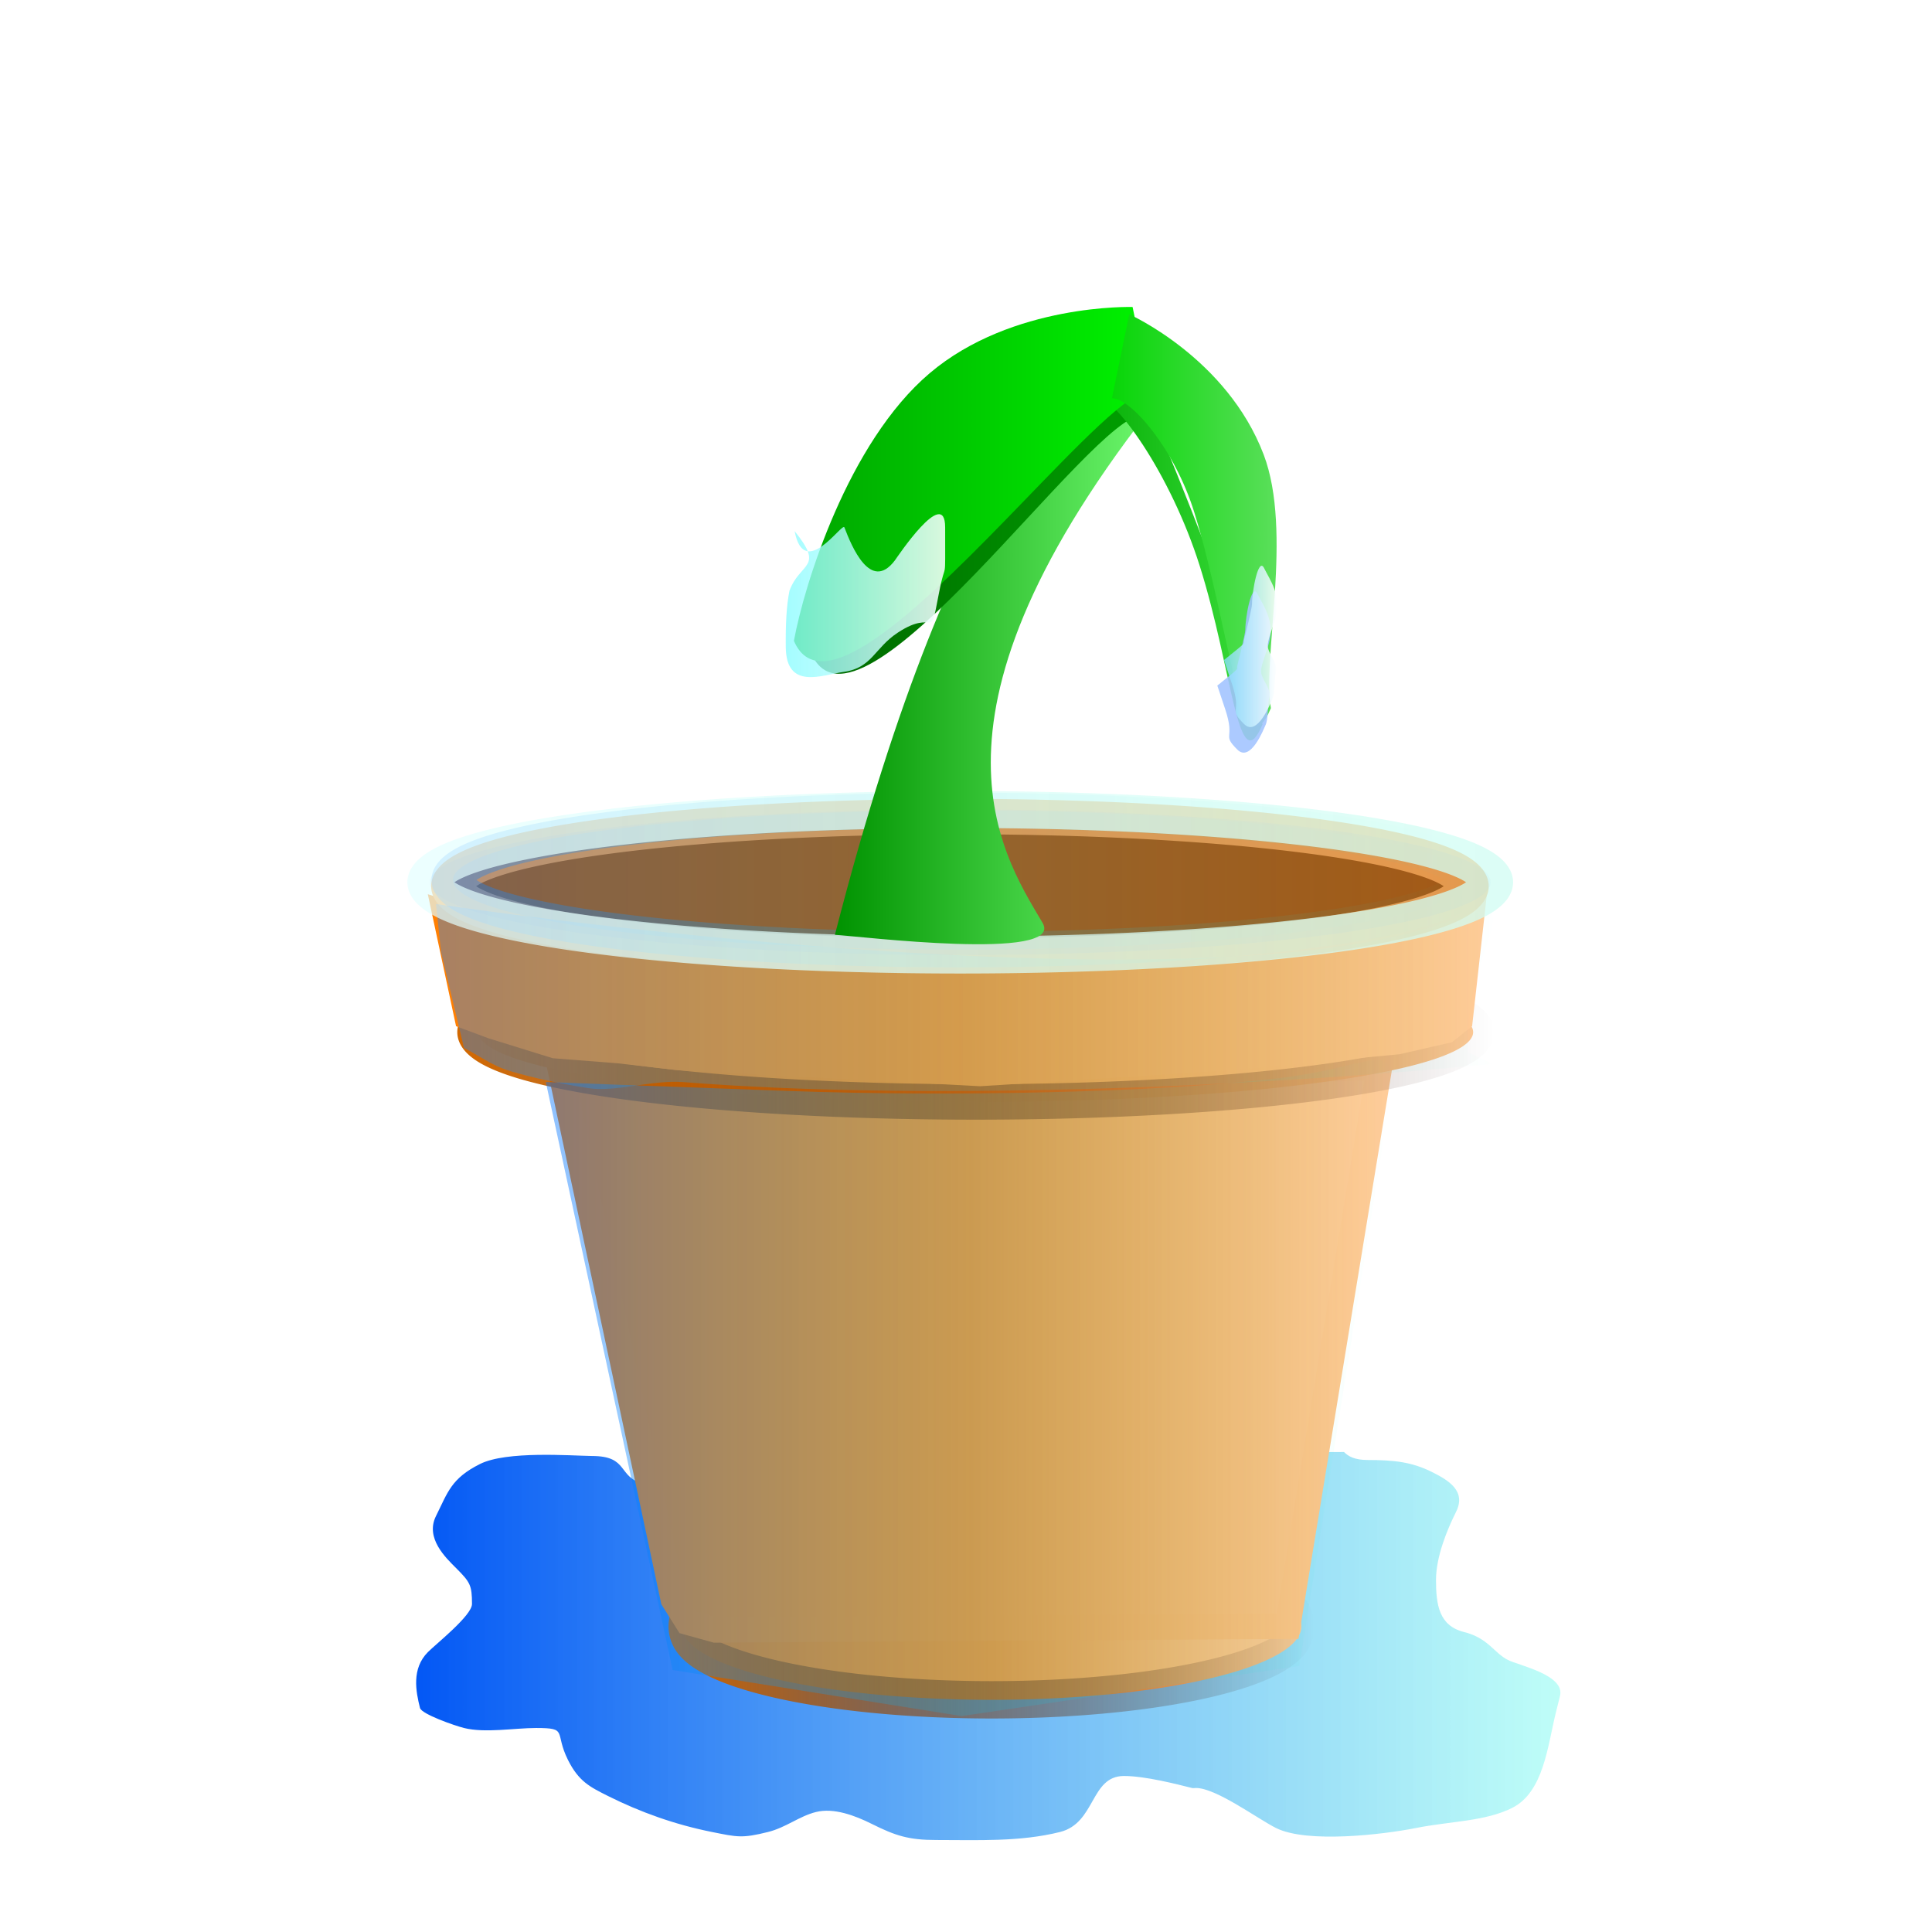 <?xml version="1.0" encoding="UTF-8" standalone="no"?>
<!-- Created with Inkscape (http://www.inkscape.org/) -->
<svg
   xmlns:dc="http://purl.org/dc/elements/1.1/"
   xmlns:cc="http://creativecommons.org/ns#"
   xmlns:rdf="http://www.w3.org/1999/02/22-rdf-syntax-ns#"
   xmlns:svg="http://www.w3.org/2000/svg"
   xmlns="http://www.w3.org/2000/svg"
   xmlns:xlink="http://www.w3.org/1999/xlink"
   xmlns:sodipodi="http://sodipodi.sourceforge.net/DTD/sodipodi-0.dtd"
   xmlns:inkscape="http://www.inkscape.org/namespaces/inkscape"
   width="76"
   height="76"
   id="svg2"
   sodipodi:version="0.32"
   inkscape:version="0.46"
   version="1.0"
   sodipodi:docname="cold-plant-less-blurry.svg"
   inkscape:output_extension="org.inkscape.output.svg.inkscape"
   inkscape:export-filename="/home/sarah/git/garden/images/cold-plant.png"
   inkscape:export-xdpi="85.263161"
   inkscape:export-ydpi="85.263161">
  <defs
     id="defs4">
    <filter
       inkscape:collect="always"
       id="filter5366">
      <feGaussianBlur
         inkscape:collect="always"
         stdDeviation="0.113"
         id="feGaussianBlur5368" />
    </filter>
    <filter
       inkscape:collect="always"
       id="filter5302">
      <feGaussianBlur
         inkscape:collect="always"
         stdDeviation="0.127"
         id="feGaussianBlur5304" />
    </filter>
    <filter
       inkscape:collect="always"
       id="filter5434">
      <feGaussianBlur
         inkscape:collect="always"
         stdDeviation="0.159"
         id="feGaussianBlur5436" />
    </filter>
    <filter
       inkscape:collect="always"
       id="filter5476">
      <feGaussianBlur
         inkscape:collect="always"
         stdDeviation="0.124"
         id="feGaussianBlur5478" />
    </filter>
    <linearGradient
       inkscape:collect="always"
       xlink:href="#linearGradient3263"
       id="linearGradient5474"
       x1="16.651"
       y1="38.944"
       x2="59.034"
       y2="38.944"
       gradientUnits="userSpaceOnUse" />
    <filter
       inkscape:collect="always"
       id="filter5504">
      <feGaussianBlur
         inkscape:collect="always"
         stdDeviation="0.047"
         id="feGaussianBlur5506" />
    </filter>
    <linearGradient
       id="linearGradient4084">
      <stop
         id="stop4086"
         offset="0"
         style="stop-color:#00797c;stop-opacity:0.941;" />
      <stop
         style="stop-color:#18cabb;stop-opacity:0.878;"
         offset="1"
         id="stop4088" />
    </linearGradient>
    <linearGradient
       id="linearGradient3994">
      <stop
         style="stop-color:#00797c;stop-opacity:0.941;"
         offset="0"
         id="stop3996" />
      <stop
         id="stop3998"
         offset="1"
         style="stop-color:#adf5ef;stop-opacity:0.878;" />
    </linearGradient>
    <linearGradient
       id="linearGradient3775">
      <stop
         id="stop3777"
         offset="0"
         style="stop-color:#87ddff;stop-opacity:0.776;" />
      <stop
         style="stop-color:#ffffff;stop-opacity:0.878;"
         offset="1"
         id="stop3779" />
    </linearGradient>
    <linearGradient
       id="linearGradient3759">
      <stop
         style="stop-color:#87fcff;stop-opacity:0.774;"
         offset="0"
         id="stop3761" />
      <stop
         id="stop3763"
         offset="1"
         style="stop-color:#f7fffd;stop-opacity:0.878;" />
    </linearGradient>
    <linearGradient
       id="linearGradient3730">
      <stop
         id="stop3732"
         offset="0"
         style="stop-color:#e5ffff;stop-opacity:0.696;" />
      <stop
         style="stop-color:#d1fdf3;stop-opacity:0.757;"
         offset="1"
         id="stop3734" />
    </linearGradient>
    <linearGradient
       id="linearGradient3716">
      <stop
         id="stop3718"
         offset="0"
         style="stop-color:#1c83ff;stop-opacity:0.383;" />
      <stop
         style="stop-color:#27ffcd;stop-opacity:0;"
         offset="1"
         id="stop3720" />
    </linearGradient>
    <linearGradient
       id="linearGradient3662">
      <stop
         style="stop-color:#1c83ff;stop-opacity:0.243;"
         offset="0"
         id="stop3664" />
      <stop
         id="stop3666"
         offset="1"
         style="stop-color:#27ffcd;stop-opacity:0;" />
    </linearGradient>
    <linearGradient
       id="linearGradient3656">
      <stop
         style="stop-color:#0055f5;stop-opacity:1;"
         offset="0"
         id="stop3658" />
      <stop
         style="stop-color:#00e7c9;stop-opacity:0.2;"
         offset="1"
         id="stop3660" />
    </linearGradient>
    <linearGradient
       id="linearGradient3634">
      <stop
         id="stop3636"
         offset="0"
         style="stop-color:#0073ff;stop-opacity:0.435;" />
      <stop
         style="stop-color:#27ffcd;stop-opacity:0;"
         offset="1"
         id="stop3638" />
    </linearGradient>
    <linearGradient
       id="linearGradient3613">
      <stop
         id="stop3615"
         offset="0"
         style="stop-color:#0055f5;stop-opacity:1;" />
      <stop
         id="stop3617"
         offset="1"
         style="stop-color:#abfff5;stop-opacity:0.748;" />
    </linearGradient>
    <linearGradient
       id="linearGradient3527">
      <stop
         id="stop3529"
         offset="0"
         style="stop-color:#5bff5b;stop-opacity:1;" />
      <stop
         style="stop-color:#36d936;stop-opacity:1;"
         offset="0.5"
         id="stop3531" />
      <stop
         style="stop-color:#00a900;stop-opacity:1;"
         offset="1"
         id="stop3533" />
    </linearGradient>
    <linearGradient
       id="linearGradient3469">
      <stop
         style="stop-color:#006600;stop-opacity:1;"
         offset="0"
         id="stop3471" />
      <stop
         style="stop-color:#009b00;stop-opacity:1;"
         offset="1"
         id="stop3473" />
    </linearGradient>
    <linearGradient
       id="linearGradient3457">
      <stop
         id="stop3459"
         offset="0"
         style="stop-color:#00ad00;stop-opacity:1;" />
      <stop
         id="stop3461"
         offset="1"
         style="stop-color:#00f000;stop-opacity:1;" />
    </linearGradient>
    <linearGradient
       id="linearGradient3441">
      <stop
         style="stop-color:#b4ffb4;stop-opacity:1;"
         offset="0"
         id="stop3447" />
      <stop
         id="stop3463"
         offset="0.5"
         style="stop-color:#54de54;stop-opacity:1;" />
      <stop
         id="stop3445"
         offset="1"
         style="stop-color:#00d500;stop-opacity:1;" />
    </linearGradient>
    <linearGradient
       id="linearGradient3373">
      <stop
         id="stop3375"
         offset="0"
         style="stop-color:#d26800;stop-opacity:1;" />
      <stop
         id="stop3377"
         offset="1"
         style="stop-color:#8a0000;stop-opacity:0.165;" />
    </linearGradient>
    <linearGradient
       id="linearGradient3305">
      <stop
         id="stop3307"
         offset="0"
         style="stop-color:#ff7e00;stop-opacity:1;" />
      <stop
         style="stop-color:#ff9227;stop-opacity:1;"
         offset="0.5"
         id="stop3309" />
      <stop
         id="stop3311"
         offset="1"
         style="stop-color:#ffba75;stop-opacity:1;" />
    </linearGradient>
    <linearGradient
       id="linearGradient3263">
      <stop
         style="stop-color:#ff7e00;stop-opacity:1;"
         offset="0"
         id="stop3265" />
      <stop
         id="stop3271"
         offset="0.5"
         style="stop-color:#ff9227;stop-opacity:1;" />
      <stop
         style="stop-color:#ffcd9b;stop-opacity:1;"
         offset="1"
         id="stop3267" />
    </linearGradient>
    <linearGradient
       id="linearGradient3255">
      <stop
         style="stop-color:#d26800;stop-opacity:1;"
         offset="0"
         id="stop3257" />
      <stop
         style="stop-color:#230000;stop-opacity:0;"
         offset="1"
         id="stop3259" />
    </linearGradient>
    <linearGradient
       id="linearGradient3247">
      <stop
         style="stop-color:#ff7e00;stop-opacity:1;"
         offset="0"
         id="stop3249" />
      <stop
         style="stop-color:#ff7e00;stop-opacity:1;"
         offset="1"
         id="stop3251" />
    </linearGradient>
    <linearGradient
       id="linearGradient3239">
      <stop
         style="stop-color:#009200;stop-opacity:1;"
         offset="0"
         id="stop3241" />
      <stop
         style="stop-color:#75ff75;stop-opacity:1;"
         offset="1"
         id="stop3243" />
    </linearGradient>
    <inkscape:perspective
       sodipodi:type="inkscape:persp3d"
       inkscape:vp_x="0 : 526.18109 : 1"
       inkscape:vp_y="6.1230318e-14 : 1000 : 0"
       inkscape:vp_z="744.09448 : 526.18109 : 1"
       inkscape:persp3d-origin="372.04724 : 350.78739 : 1"
       id="perspective10" />
    <filter
       inkscape:collect="always"
       id="filter3493"
       x="-0.035"
       width="1.071"
       y="-0.173"
       height="1.345">
      <feGaussianBlur
         inkscape:collect="always"
         stdDeviation="0.362"
         id="feGaussianBlur3495" />
    </filter>
    <linearGradient
       inkscape:collect="always"
       xlink:href="#linearGradient3263"
       id="linearGradient3253"
       x1="22.788"
       y1="59.872"
       x2="47.39"
       y2="59.872"
       gradientUnits="userSpaceOnUse" />
    <linearGradient
       inkscape:collect="always"
       xlink:href="#linearGradient3255"
       id="linearGradient3261"
       x1="22.788"
       y1="59.872"
       x2="47.39"
       y2="59.872"
       gradientUnits="userSpaceOnUse" />
    <linearGradient
       inkscape:collect="always"
       xlink:href="#linearGradient3263"
       id="linearGradient3269"
       x1="21.4"
       y1="53.263"
       x2="53.656"
       y2="53.263"
       gradientUnits="userSpaceOnUse"
       gradientTransform="translate(0.629,0)" />
    <linearGradient
       inkscape:collect="always"
       xlink:href="#linearGradient3255"
       id="linearGradient3287"
       x1="22.788"
       y1="59.872"
       x2="47.39"
       y2="59.872"
       gradientUnits="userSpaceOnUse" />
    <linearGradient
       inkscape:collect="always"
       xlink:href="#linearGradient3263"
       id="linearGradient3295"
       x1="22.788"
       y1="59.872"
       x2="47.39"
       y2="59.872"
       gradientUnits="userSpaceOnUse" />
    <linearGradient
       inkscape:collect="always"
       xlink:href="#linearGradient3263"
       id="linearGradient3303"
       x1="17.615"
       y1="37.528"
       x2="57.912"
       y2="37.528"
       gradientUnits="userSpaceOnUse" />
    <filter
       inkscape:collect="always"
       id="filter3403"
       x="-0.022"
       width="1.043"
       y="-0.166"
       height="1.333">
      <feGaussianBlur
         inkscape:collect="always"
         stdDeviation="0.361"
         id="feGaussianBlur3405" />
    </filter>
    <linearGradient
       inkscape:collect="always"
       xlink:href="#linearGradient3263"
       id="linearGradient3425"
       x1="21.529"
       y1="53.263"
       x2="54.786"
       y2="53.263"
       gradientUnits="userSpaceOnUse" />
    <filter
       inkscape:collect="always"
       id="filter3503"
       x="-0.078"
       width="1.156"
       y="-0.125"
       height="1.25">
      <feGaussianBlur
         inkscape:collect="always"
         stdDeviation="0.373"
         id="feGaussianBlur3505" />
    </filter>
    <linearGradient
       inkscape:collect="always"
       xlink:href="#linearGradient3527"
       id="linearGradient3509"
       gradientUnits="userSpaceOnUse"
       gradientTransform="matrix(-1.167,0,0,1.07,92.522,-1.239)"
       x1="32.543"
       y1="13.783"
       x2="42.984"
       y2="13.783" />
    <filter
       inkscape:collect="always"
       id="filter3523">
      <feGaussianBlur
         inkscape:collect="always"
         stdDeviation="0.182"
         id="feGaussianBlur3525" />
    </filter>
    <linearGradient
       inkscape:collect="always"
       xlink:href="#linearGradient3613"
       id="linearGradient3611"
       x1="15.87"
       y1="64.753"
       x2="61.883"
       y2="64.753"
       gradientUnits="userSpaceOnUse" />
    <linearGradient
       inkscape:collect="always"
       xlink:href="#linearGradient3634"
       id="linearGradient3630"
       gradientUnits="userSpaceOnUse"
       gradientTransform="translate(1.18,1.337)"
       x1="21.4"
       y1="53.263"
       x2="53.656"
       y2="53.263" />
    <linearGradient
       inkscape:collect="always"
       xlink:href="#linearGradient3716"
       id="linearGradient3654"
       x1="17.123"
       y1="39.232"
       x2="59.229"
       y2="39.232"
       gradientUnits="userSpaceOnUse" />
    <linearGradient
       inkscape:collect="always"
       xlink:href="#linearGradient3662"
       id="linearGradient3704"
       x1="22.788"
       y1="59.872"
       x2="47.39"
       y2="59.872"
       gradientUnits="userSpaceOnUse" />
    <linearGradient
       inkscape:collect="always"
       xlink:href="#linearGradient3716"
       id="linearGradient3714"
       x1="22.788"
       y1="59.872"
       x2="47.39"
       y2="59.872"
       gradientUnits="userSpaceOnUse" />
    <linearGradient
       inkscape:collect="always"
       xlink:href="#linearGradient3730"
       id="linearGradient3728"
       x1="22.788"
       y1="59.872"
       x2="47.39"
       y2="59.872"
       gradientUnits="userSpaceOnUse" />
    <linearGradient
       inkscape:collect="always"
       xlink:href="#linearGradient3441"
       id="linearGradient3737"
       gradientUnits="userSpaceOnUse"
       gradientTransform="matrix(-1.262,0,0,1.158,97.373,-4.192)"
       x1="32.543"
       y1="13.783"
       x2="42.984"
       y2="13.783" />
    <linearGradient
       inkscape:collect="always"
       xlink:href="#linearGradient3457"
       id="linearGradient3740"
       gradientUnits="userSpaceOnUse"
       gradientTransform="matrix(1.082,0,0,1.082,-3.291,-3.52)"
       x1="33.358"
       y1="13.883"
       x2="44.373"
       y2="13.883" />
    <linearGradient
       inkscape:collect="always"
       xlink:href="#linearGradient3239"
       id="linearGradient3745"
       gradientUnits="userSpaceOnUse"
       gradientTransform="matrix(1.384,0,0,1.144,-14.618,-5.335)"
       x1="34.302"
       y1="27.462"
       x2="43.901"
       y2="27.462" />
    <linearGradient
       inkscape:collect="always"
       xlink:href="#linearGradient3469"
       id="linearGradient3747"
       gradientUnits="userSpaceOnUse"
       gradientTransform="translate(-0.551,0.435)"
       x1="33.358"
       y1="13.883"
       x2="44.373"
       y2="13.883" />
    <linearGradient
       inkscape:collect="always"
       xlink:href="#linearGradient3759"
       id="linearGradient3757"
       x1="30.822"
       y1="24.254"
       x2="34.933"
       y2="24.254"
       gradientUnits="userSpaceOnUse"
       gradientTransform="matrix(1.574,0,0,2.069,-17.81,-27.771)" />
    <linearGradient
       inkscape:collect="always"
       xlink:href="#linearGradient3775"
       id="linearGradient3773"
       x1="48.149"
       y1="25.743"
       x2="50.248"
       y2="25.743"
       gradientUnits="userSpaceOnUse"
       gradientTransform="translate(0,-0.315)" />
    <filter
       inkscape:collect="always"
       id="filter4206"
       x="-0.266"
       width="1.531"
       y="-0.088"
       height="1.176">
      <feGaussianBlur
         inkscape:collect="always"
         stdDeviation="0.232"
         id="feGaussianBlur4208" />
    </filter>
    <filter
       inkscape:collect="always"
       id="filter4264">
      <feGaussianBlur
         inkscape:collect="always"
         stdDeviation="0.144"
         id="feGaussianBlur4266" />
    </filter>
    <filter
       inkscape:collect="always"
       id="filter4312">
      <feGaussianBlur
         inkscape:collect="always"
         stdDeviation="0.212"
         id="feGaussianBlur4314" />
    </filter>
    <filter
       inkscape:collect="always"
       id="filter4372">
      <feGaussianBlur
         inkscape:collect="always"
         stdDeviation="0.113"
         id="feGaussianBlur4374" />
    </filter>
    <filter
       inkscape:collect="always"
       id="filter4420">
      <feGaussianBlur
         inkscape:collect="always"
         stdDeviation="0.103"
         id="feGaussianBlur4422" />
    </filter>
    <filter
       inkscape:collect="always"
       id="filter4649">
      <feGaussianBlur
         inkscape:collect="always"
         stdDeviation="0.126"
         id="feGaussianBlur4651" />
    </filter>
    <filter
       inkscape:collect="always"
       id="filter4657">
      <feGaussianBlur
         inkscape:collect="always"
         stdDeviation="0.122"
         id="feGaussianBlur4659" />
    </filter>
    <linearGradient
       inkscape:collect="always"
       xlink:href="#linearGradient3263"
       id="linearGradient5524"
       gradientUnits="userSpaceOnUse"
       x1="22.788"
       y1="59.872"
       x2="47.39"
       y2="59.872" />
    <linearGradient
       inkscape:collect="always"
       xlink:href="#linearGradient3255"
       id="linearGradient5526"
       gradientUnits="userSpaceOnUse"
       x1="22.788"
       y1="59.872"
       x2="47.39"
       y2="59.872" />
    <linearGradient
       inkscape:collect="always"
       xlink:href="#linearGradient3263"
       id="linearGradient5528"
       gradientUnits="userSpaceOnUse"
       gradientTransform="translate(0.616,-0.227)"
       x1="21.4"
       y1="53.263"
       x2="53.656"
       y2="53.263" />
    <linearGradient
       inkscape:collect="always"
       xlink:href="#linearGradient3263"
       id="linearGradient5530"
       gradientUnits="userSpaceOnUse"
       x1="21.529"
       y1="53.263"
       x2="54.786"
       y2="53.263"
       gradientTransform="translate(-1.38586e-2,-0.227)" />
    <linearGradient
       inkscape:collect="always"
       xlink:href="#linearGradient3263"
       id="linearGradient5532"
       gradientUnits="userSpaceOnUse"
       x1="22.788"
       y1="59.872"
       x2="47.39"
       y2="59.872" />
    <linearGradient
       inkscape:collect="always"
       xlink:href="#linearGradient3255"
       id="linearGradient5534"
       gradientUnits="userSpaceOnUse"
       x1="22.788"
       y1="59.872"
       x2="47.39"
       y2="59.872" />
    <filter
       inkscape:collect="always"
       id="filter5584"
       x="-0.059"
       width="1.117"
       y="-0.285"
       height="1.571">
      <feGaussianBlur
         inkscape:collect="always"
         stdDeviation="0.598"
         id="feGaussianBlur5586" />
    </filter>
  </defs>
  <sodipodi:namedview
     id="base"
     pagecolor="#ffffff"
     bordercolor="#666666"
     borderopacity="1.0"
     gridtolerance="10000"
     guidetolerance="10"
     objecttolerance="10"
     inkscape:pageopacity="0.0"
     inkscape:pageshadow="2"
     inkscape:zoom="1"
     inkscape:cx="38"
     inkscape:cy="38"
     inkscape:document-units="px"
     inkscape:current-layer="layer4"
     showgrid="false"
     inkscape:window-width="1017"
     inkscape:window-height="691"
     inkscape:window-x="0"
     inkscape:window-y="-3" />
  <g
     inkscape:groupmode="layer"
     id="layer3"
     inkscape:label="frost"
     style="display:inline">
    <path
       style="fill:url(#linearGradient3611);fill-opacity:1;fill-rule:evenodd;stroke:none;stroke-width:1px;stroke-linecap:butt;stroke-linejoin:miter;stroke-opacity:1"
       d="M 23.288,57.275 C 22.429,57.262 19.928,57.067 18.882,57.59 C 17.74,58.161 17.612,58.714 17.151,59.636 C 16.717,60.505 17.536,61.279 17.938,61.681 C 18.496,62.239 18.567,62.358 18.567,63.097 C 18.567,63.547 17.164,64.658 16.836,64.986 C 16.18,65.642 16.36,66.543 16.522,67.188 C 16.582,67.427 17.876,67.881 18.253,67.975 C 19.078,68.182 20.245,67.975 21.085,67.975 C 22.37,67.975 21.794,68.135 22.344,69.234 C 22.764,70.074 23.203,70.293 23.917,70.65 C 25.195,71.289 26.553,71.775 28.008,72.066 C 28.997,72.264 29.188,72.322 30.211,72.066 C 30.924,71.888 31.438,71.445 32.099,71.28 C 32.796,71.105 33.627,71.414 34.302,71.752 C 35.222,72.211 35.745,72.381 36.82,72.381 C 38.475,72.381 40.126,72.459 41.698,72.066 C 43.108,71.714 42.886,69.863 44.215,69.863 C 45.046,69.863 46.274,70.181 46.89,70.335 C 46.941,70.348 46.995,70.335 47.048,70.335 C 47.84,70.335 49.468,71.545 50.195,71.909 C 51.425,72.524 54.431,72.163 55.702,71.909 C 57.034,71.642 58.416,71.653 59.478,71.122 C 60.733,70.495 60.88,68.662 61.209,67.346 C 61.262,67.136 61.314,66.926 61.366,66.716 C 61.574,65.888 59.758,65.519 59.321,65.3 C 58.769,65.024 58.548,64.438 57.59,64.199 C 56.605,63.952 56.489,63.126 56.489,62.153 C 56.489,61.249 56.912,60.205 57.275,59.478 C 57.688,58.654 56.99,58.234 56.331,57.905 C 55.526,57.502 54.804,57.433 53.814,57.433 C 53.275,57.433 53.035,57.284 52.87,57.118 C 51.147,57.118 48.903,57.165 47.205,57.59 C 44.552,58.253 40.979,58.062 38.236,58.062 C 36.621,58.062 35.28,57.59 33.673,57.59 C 31.671,57.59 29.304,57.808 27.536,58.692 C 26.709,59.105 26.101,58.569 25.333,58.377 C 24.272,58.111 24.758,57.275 23.288,57.275 z"
       id="path3603" />
  </g>
  <g
     inkscape:label="pot"
     inkscape:groupmode="layer"
     id="layer1"
     style="display:inline">
    <path
       sodipodi:type="arc"
       style="fill:url(#linearGradient5524);fill-opacity:1;fill-rule:evenodd;stroke:url(#linearGradient5526);stroke-width:1px;stroke-linecap:butt;stroke-linejoin:miter;stroke-opacity:1;filter:url(#filter5366)"
       id="path2413"
       sodipodi:cx="35.089027"
       sodipodi:cy="59.871635"
       sodipodi:rx="11.801242"
       sodipodi:ry="1.9668738"
       d="M 46.89,59.872 A 11.801,1.967 0 1 1 23.288,59.872 A 11.801,1.967 0 1 1 46.89,59.872 z"
       transform="matrix(1.033,0,0,1.47,2.758,-24.037)" />
    <path
       style="fill:url(#linearGradient5528);fill-opacity:1;fill-rule:evenodd;stroke:url(#linearGradient5530);stroke-width:1px;stroke-linecap:butt;stroke-linejoin:miter;stroke-opacity:1;filter:url(#filter5302)"
       d="M 27.05,63.814 L 26.486,62.917 L 22.015,41.943 C 22.015,41.943 53.642,42.257 54.272,41.943 L 50.653,63.972 L 28.149,64.119 L 27.05,63.814 z"
       id="path3609"
       sodipodi:nodetypes="ccccccc" />
    <path
       sodipodi:type="arc"
       style="fill:url(#linearGradient5532);fill-opacity:1;fill-rule:evenodd;stroke:url(#linearGradient5534);stroke-width:1px;stroke-linecap:butt;stroke-linejoin:miter;stroke-opacity:1;filter:url(#filter5434)"
       id="path3401"
       sodipodi:cx="35.089027"
       sodipodi:cy="59.871635"
       sodipodi:rx="11.801242"
       sodipodi:ry="1.9668738"
       d="M 46.89,59.872 A 11.801,1.967 0 1 1 23.288,59.872 A 11.801,1.967 0 1 1 46.89,59.872 z"
       transform="matrix(1.658,0,0,1.396,-19.794,-42.98)" />
    <path
       style="fill:url(#linearGradient5474);fill-opacity:1;fill-rule:evenodd;stroke:none;stroke-width:1px;stroke-linecap:butt;stroke-linejoin:miter;stroke-opacity:1;filter:url(#filter5476)"
       d="M 18.253,40.596 L 17.151,35.404 L 24.232,37.607 L 35.876,38.236 L 45.002,38.079 L 53.499,37.135 L 57.433,36.19 L 58.534,34.932 L 57.905,40.596 L 57.118,41.226 L 55.072,41.698 L 48.464,42.327 L 38.708,42.957 L 26.907,42.327 L 24.556,42.054 L 22.027,41.855 L 19.511,41.068 L 18.253,40.596 z"
       id="path5466"
       sodipodi:nodetypes="cccccccccccccccccc"
       transform="matrix(1.008,0,0,1,-0.459,-0.227)" />
    <path
       sodipodi:type="arc"
       style="fill:#b45900;fill-opacity:1;fill-rule:evenodd;stroke:#ff9e3c;stroke-width:1px;stroke-linecap:butt;stroke-linejoin:miter;stroke-opacity:1;filter:url(#filter5504)"
       id="path3403"
       sodipodi:cx="35.089027"
       sodipodi:cy="59.871635"
       sodipodi:rx="11.801242"
       sodipodi:ry="1.9668738"
       d="M 46.89,59.872 A 11.801,1.967 0 1 1 23.288,59.872 A 11.801,1.967 0 1 1 46.89,59.872 z"
       transform="matrix(1.691,0,0,1.393,-21.574,-48.54)" />
  </g>
  <g
     inkscape:groupmode="layer"
     id="layer4"
     inkscape:label="pot-frost"
     style="display:inline">
    <path
       style="fill:url(#linearGradient3630);fill-opacity:1;fill-rule:evenodd;stroke:none;stroke-width:1px;stroke-linecap:butt;stroke-linejoin:miter;stroke-opacity:1;filter:url(#filter4264)"
       d="M 27.143,65.694 L 22.271,42.563 C 22.271,42.563 26.372,42.725 31.665,42.918 C 37.726,43.139 45.69,42.998 50.468,42.407 C 53.794,41.995 54.537,41.062 54.836,42.406 L 51.217,65.536 L 38.242,67.506 L 27.143,65.694 z"
       id="path3628"
       sodipodi:nodetypes="ccsscccc"
       transform="matrix(1.024,0,0,1,-1.335,0)" />
    <path
       style="fill:url(#linearGradient3654);fill-opacity:1;fill-rule:evenodd;stroke:none;stroke-width:1px;stroke-linecap:butt;stroke-linejoin:miter;stroke-opacity:1;filter:url(#filter4657)"
       d="M 18.253,41.226 L 17.348,37.448 L 17.151,35.561 C 17.151,35.561 46.933,40.025 57.118,36.19 C 60.466,34.93 57.52,37.371 57.747,41.383 L 58.692,41.855 C 48.8,42.812 36.013,43.293 26.884,42.567 C 25.669,42.471 24.21,42.971 23.153,42.805 C 22.023,42.627 20.992,42.407 20.082,42.139 C 19.337,41.919 18.828,41.511 18.253,41.226 z"
       id="path3646"
       sodipodi:nodetypes="cccsccsssc" />
    <path
       sodipodi:type="arc"
       style="fill:url(#linearGradient3704);fill-opacity:1;fill-rule:evenodd;stroke:url(#linearGradient3714);stroke-width:1px;stroke-linecap:butt;stroke-linejoin:miter;stroke-opacity:1;filter:url(#filter3493)"
       id="path3696"
       sodipodi:cx="35.089027"
       sodipodi:cy="59.871635"
       sodipodi:rx="11.801242"
       sodipodi:ry="1.9668738"
       d="M 46.89,59.872 A 11.801,1.967 0 1 1 23.288,59.872 A 11.801,1.967 0 1 1 46.89,59.872 z"
       transform="matrix(1.691,0,0,1.393,-21.56,-48.785)" />
    <path
       sodipodi:type="arc"
       style="fill:#0052e8;fill-opacity:0.092;fill-rule:evenodd;stroke:url(#linearGradient3728);stroke-width:1px;stroke-linecap:butt;stroke-linejoin:miter;stroke-opacity:1;filter:url(#filter5584)"
       id="path3706"
       sodipodi:cx="35.089027"
       sodipodi:cy="59.871635"
       sodipodi:rx="11.801242"
       sodipodi:ry="1.9668738"
       d="M 46.89,59.872 A 11.801,1.967 0 1 1 23.288,59.872 A 11.801,1.967 0 1 1 46.89,59.872 z"
       transform="matrix(1.768,0,0,1.455,-24.264,-52.408)" />
  </g>
  <g
     inkscape:groupmode="layer"
     id="layer2"
     inkscape:label="plant"
     style="display:inline">
    <path
       style="fill:url(#linearGradient3745);fill-opacity:1;fill-rule:evenodd;stroke:none;stroke-width:1px;stroke-linecap:butt;stroke-linejoin:miter;stroke-opacity:1"
       d="M 32.843,36.773 C 37.808,17.428 42.709,15.18 42.709,15.18 C 42.709,15.18 44.227,15 46.124,15 C 35.627,27.851 39.305,33.421 41.01,36.299 C 41.918,37.831 33.748,36.821 32.843,36.773 z"
       id="path2467"
       sodipodi:nodetypes="cccsc" />
    <path
       style="fill:url(#linearGradient3747);fill-opacity:1;fill-rule:evenodd;stroke:none;stroke-width:1px;stroke-linecap:butt;stroke-linejoin:miter;stroke-opacity:1;filter:url(#filter3503)"
       d="M 44.876,18.338 C 43.004,18.296 34.472,30.93 32.807,26.986 C 33.14,25.157 33.949,19.307 38.08,18.705 C 43.076,17.975 43.665,14.848 43.665,14.848 L 44.876,18.338 z"
       id="path3465"
       sodipodi:nodetypes="ccscc"
       transform="matrix(1.082,0,0,1.082,-3.593,-3.52)" />
    <path
       style="fill:url(#linearGradient3509);fill-opacity:1;fill-rule:evenodd;stroke:none;stroke-width:1px;stroke-linecap:butt;stroke-linejoin:miter;stroke-opacity:1;filter:url(#filter3523)"
       d="M 42.957,17.115 C 43.823,17.095 45.89,20.081 46.933,23.373 C 48.143,27.194 48.326,31.274 49.22,29.155 C 48.486,25.114 43.586,14.062 43.586,14.062 L 42.957,17.115 z"
       id="path3507"
       sodipodi:nodetypes="csccc"
       transform="matrix(1.082,0,0,1.082,-3.593,-3.048)" />
    <path
       style="fill:url(#linearGradient3740);fill-opacity:1;fill-rule:evenodd;stroke:none;stroke-width:1px;stroke-linecap:butt;stroke-linejoin:miter;stroke-opacity:1"
       d="M 45.234,15.379 C 44.446,15.361 42.427,17.488 40.147,19.843 C 36.562,23.547 32.332,27.818 31.231,25.209 C 31.626,23.033 33.353,17.411 36.57,14.682 C 39.817,11.927 44.553,12.076 44.553,12.076 L 45.234,15.379 z"
       id="path3427"
       sodipodi:nodetypes="cscscc" />
    <path
       style="fill:url(#linearGradient3737);fill-opacity:1;fill-rule:evenodd;stroke:none;stroke-width:1px;stroke-linecap:butt;stroke-linejoin:miter;stroke-opacity:1"
       d="M 43.74,15.667 C 44.47,15.651 46.196,17.625 46.982,20.159 C 48.377,24.659 48.842,30.588 49.994,27.857 C 49.641,25.917 50.865,20.917 49.709,17.881 C 48.26,14.074 44.421,12.364 44.421,12.364 L 43.74,15.667 z"
       id="path3437"
       sodipodi:nodetypes="cscscc" />
    <path
       style="fill:url(#linearGradient3757);fill-opacity:1;fill-rule:evenodd;stroke:none;stroke-width:1px;stroke-linecap:butt;stroke-linejoin:miter;stroke-opacity:1"
       d="M 31.055,23.24 C 30.936,23.863 30.901,24.52 30.91,25.454 C 30.926,27.173 32.367,26.544 33.193,26.43 C 34.305,26.275 34.397,25.491 35.319,24.885 C 36.826,23.894 36.558,25.323 36.932,23.352 C 37.217,21.855 37.18,23.184 37.18,20.747 C 37.18,19.078 35.267,21.96 35.198,22.05 C 34.245,23.304 33.497,21.485 33.217,20.747 C 33.133,20.526 31.633,22.864 31.259,20.894 C 32.446,22.361 31.477,22.099 31.055,23.24 z"
       id="path3749"
       sodipodi:nodetypes="cssssssscc" />
    <path
       style="fill:#a2c3ff;fill-opacity:0.884;fill-rule:evenodd;stroke:none;stroke-width:1px;stroke-linecap:butt;stroke-linejoin:miter;stroke-opacity:1;filter:url(#filter4206)"
       d="M 47.886,26.969 C 47.991,27.284 48.096,27.598 48.201,27.913 C 48.601,29.113 48.05,28.863 48.673,29.487 C 49.2,30.014 49.721,28.65 49.774,28.543 C 49.902,28.287 49.857,27.742 49.932,27.441 C 50.012,27.119 49.698,26.819 49.617,26.497 C 49.554,26.245 49.811,25.722 49.932,25.238 C 50.138,24.415 49.701,23.833 49.46,23.35 C 49.237,22.905 48.988,24.269 48.988,24.766 C 48.988,24.932 48.73,25.954 48.673,26.182 C 48.625,26.375 48.877,26.177 47.886,26.969 z"
       id="path3990" />
    <path
       style="fill:url(#linearGradient3773);fill-opacity:1;fill-rule:evenodd;stroke:none;stroke-width:1px;stroke-linecap:butt;stroke-linejoin:miter;stroke-opacity:1"
       d="M 48.149,25.963 C 48.254,26.277 48.359,26.592 48.464,26.907 C 48.864,28.107 48.312,27.857 48.936,28.48 C 49.463,29.008 49.983,27.644 50.037,27.536 C 50.165,27.281 50.119,26.735 50.195,26.435 C 50.275,26.113 49.96,25.813 49.88,25.491 C 49.817,25.239 50.074,24.716 50.195,24.232 C 50.4,23.408 49.964,22.827 49.723,22.344 C 49.5,21.899 49.251,23.262 49.251,23.76 C 49.251,23.926 48.993,24.948 48.936,25.176 C 48.888,25.369 49.14,25.17 48.149,25.963 z"
       id="path3765" />
  </g>
</svg>
